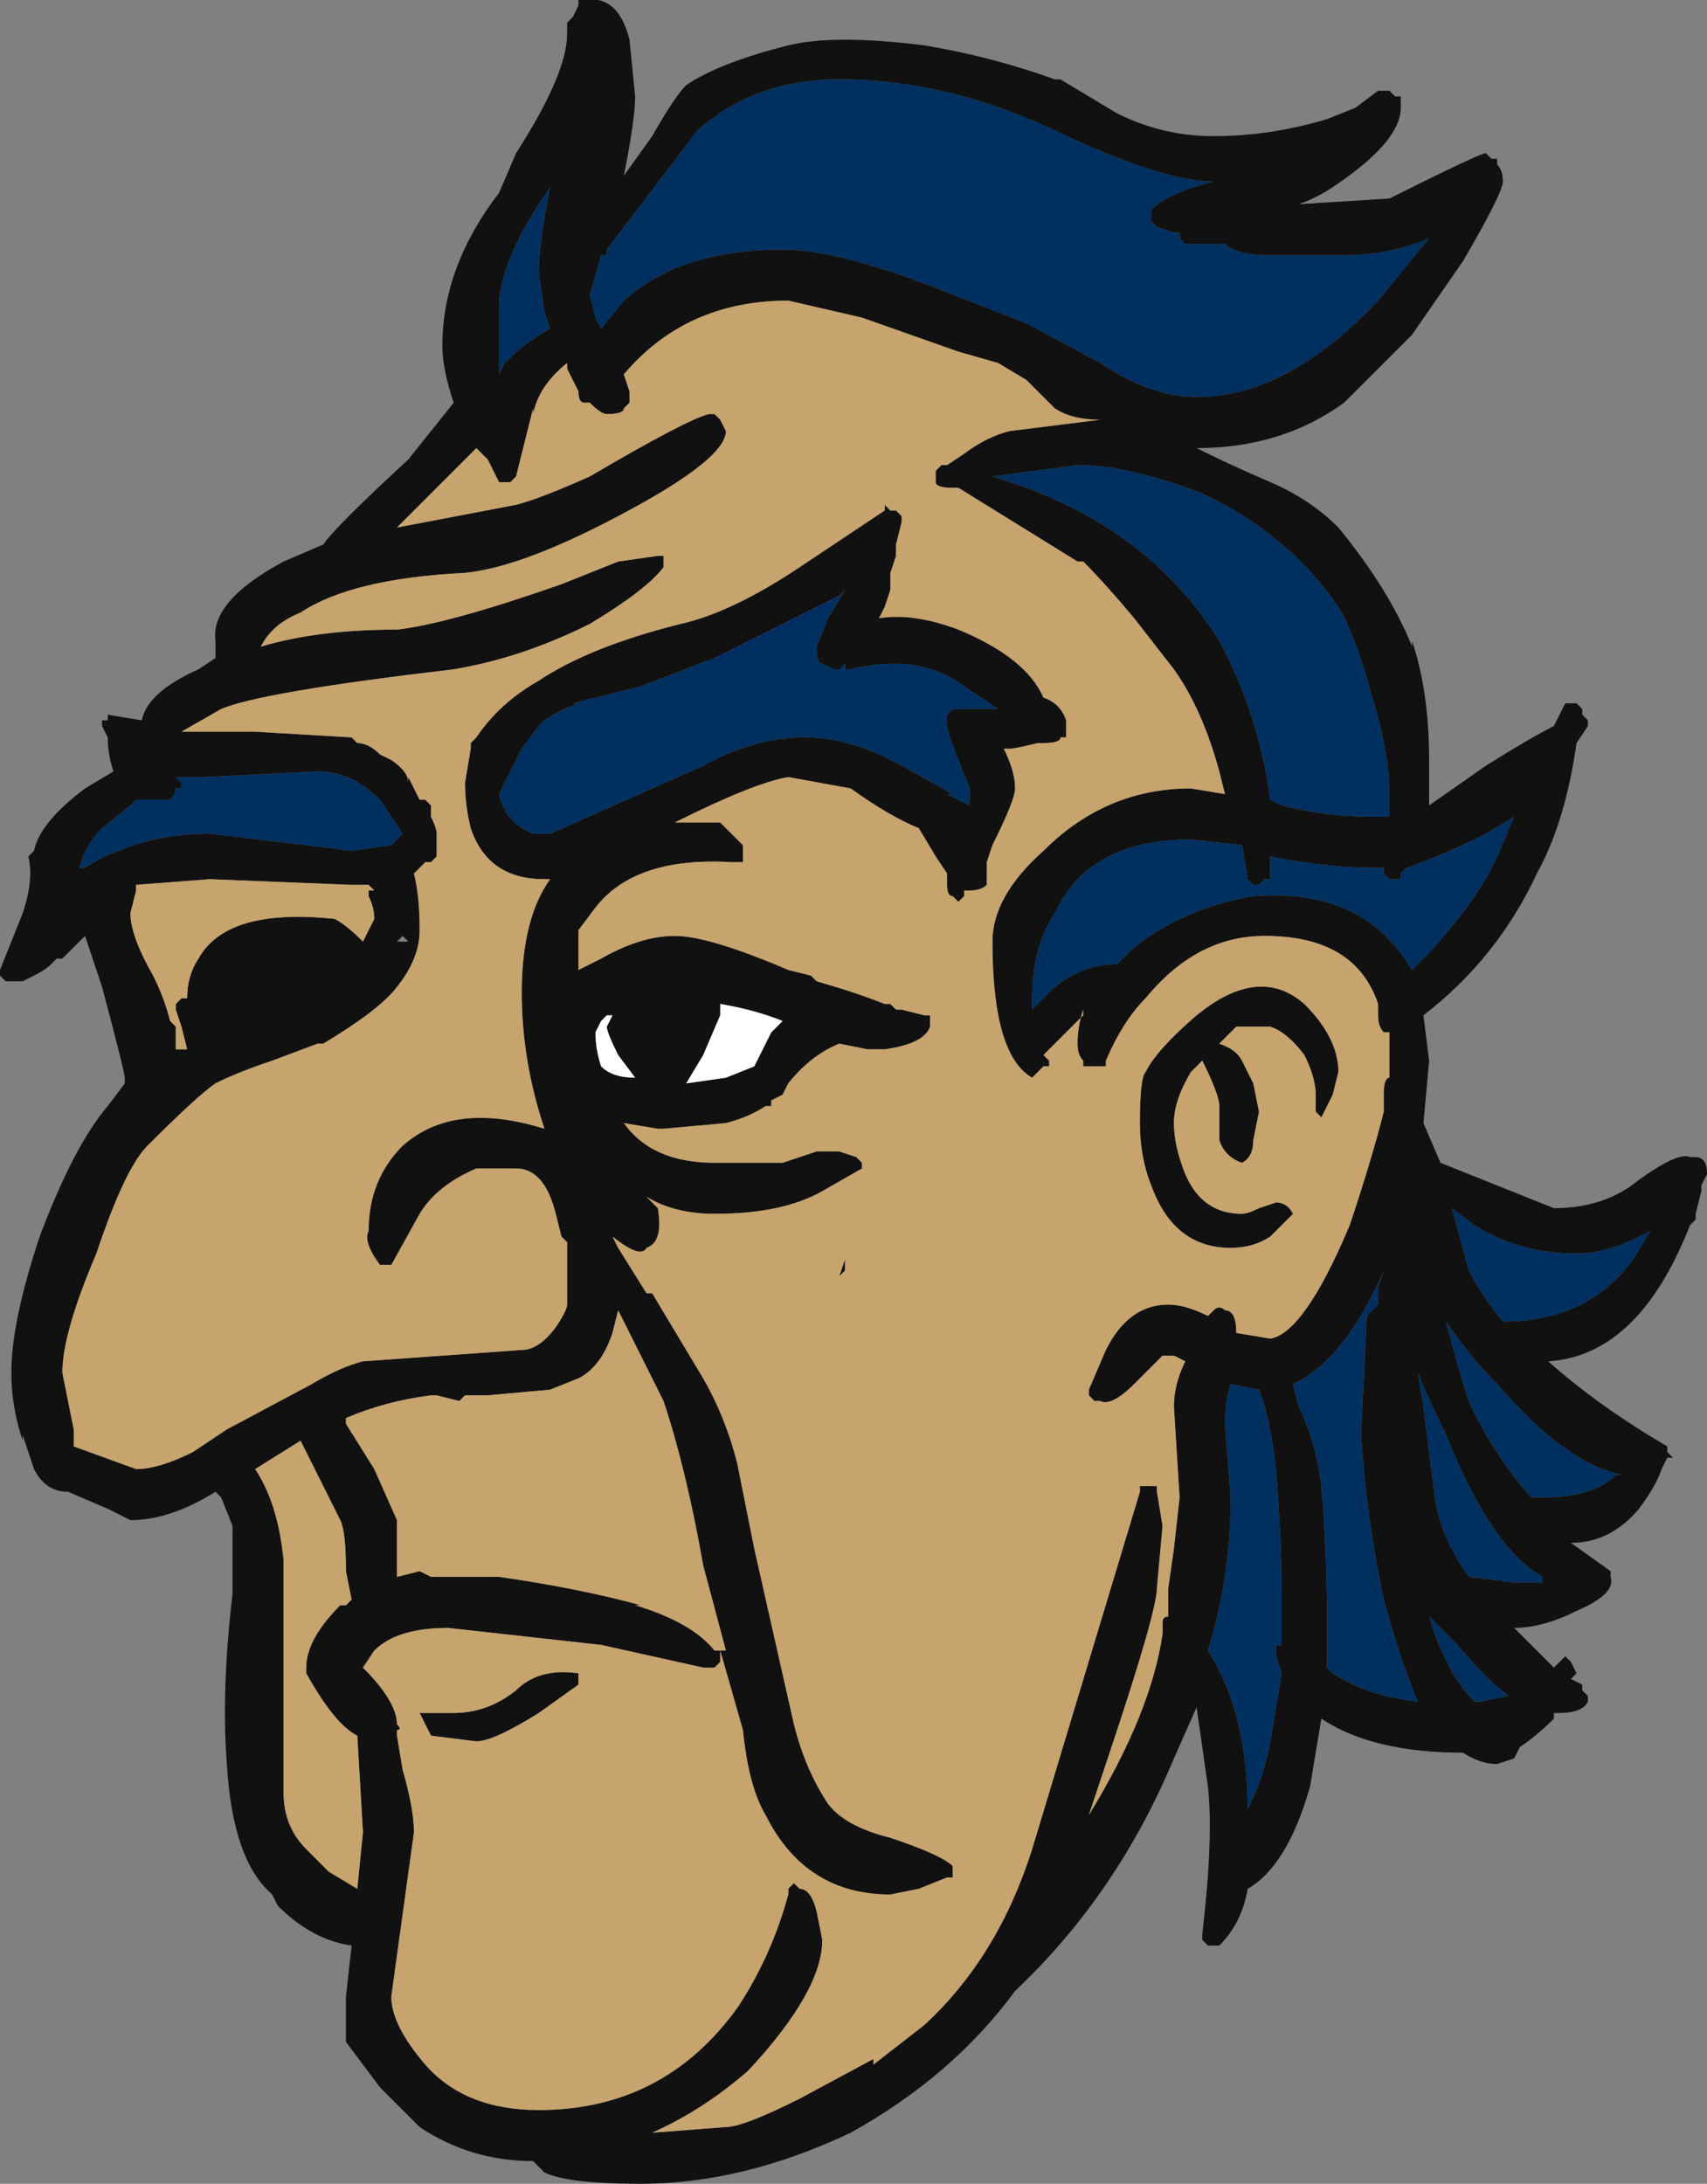 <?xml version="1.0" encoding="UTF-8" standalone="no"?>
<svg xmlns:ffdec="https://www.free-decompiler.com/flash" xmlns:xlink="http://www.w3.org/1999/xlink" ffdec:objectType="shape" height="19.25px" width="15.05px" xmlns="http://www.w3.org/2000/svg">
  <rect width="100%" height="100%" fill="#808080" stroke="none"/>
  <g transform="matrix(1.0, 0.0, 0.0, 1.0, 5.85, 17.9)">
    <path d="M6.55 -10.25 Q6.85 -10.35 7.25 -10.55 L7.5 -10.7 7.35 -10.35 Q7.2 -10.0 6.75 -9.5 L6.6 -9.35 Q6.45 -9.6 6.25 -9.75 5.85 -10.05 5.2 -10.0 4.6 -9.9 4.15 -9.55 L4.0 -9.4 Q3.7 -9.4 3.45 -9.2 L3.25 -9.0 3.25 -9.1 Q3.25 -9.55 3.45 -9.85 3.75 -10.5 4.65 -10.5 L5.1 -10.45 5.15 -10.15 5.2 -10.1 5.25 -10.1 5.3 -10.15 5.35 -10.15 5.35 -10.35 Q5.85 -10.25 6.3 -10.25 L6.35 -10.25 6.35 -10.2 6.4 -10.15 6.5 -10.15 6.5 -10.2 6.55 -10.25 M6.25 -11.75 Q6.4 -11.25 6.4 -10.9 L6.4 -10.7 6.25 -10.7 Q5.85 -10.7 5.45 -10.8 L5.35 -10.85 Q5.25 -11.6 4.9 -12.25 4.25 -13.3 2.9 -13.7 L3.65 -13.8 Q4.1 -13.8 4.75 -13.55 5.5 -13.2 5.95 -12.55 6.1 -12.3 6.25 -11.75 M0.3 -16.75 Q0.8 -17.2 1.55 -17.2 2.5 -17.2 3.45 -16.75 4.4 -16.3 4.85 -16.3 4.45 -16.2 4.3 -16.05 L4.3 -15.95 4.35 -15.9 4.5 -15.85 4.55 -15.85 4.55 -15.8 4.6 -15.75 4.95 -15.75 Q5.05 -15.65 5.35 -15.65 L6.0 -15.65 Q6.4 -15.65 6.75 -15.8 L6.3 -15.25 Q5.5 -14.4 4.7 -14.4 4.3 -14.4 3.85 -14.7 L3.2 -15.05 2.3 -15.4 Q1.5 -15.7 1.05 -15.7 0.15 -15.7 -0.35 -15.25 L-0.55 -15.0 -0.6 -15.1 -0.65 -15.3 -0.55 -15.65 -0.5 -15.65 -0.5 -15.7 0.3 -16.75 M2.95 -11.65 L2.55 -11.65 2.5 -11.6 2.5 -11.5 Q2.5 -11.45 2.6 -11.2 L2.7 -10.95 2.7 -10.8 2.5 -10.9 2.55 -10.9 2.1 -11.15 Q1.65 -11.4 1.25 -11.4 0.8 -11.4 0.35 -11.15 L-1.0 -10.55 -1.15 -10.55 Q-1.4 -10.65 -1.45 -10.9 L-1.25 -11.3 -1.1 -11.5 -1.05 -11.55 Q-0.9 -11.65 -0.75 -11.7 L-0.8 -11.7 -0.2 -11.85 0.45 -12.1 1.55 -12.65 1.6 -12.7 1.45 -12.45 1.35 -12.2 Q1.35 -12.05 1.4 -12.05 L1.5 -12.0 1.55 -12.0 1.6 -12.05 1.6 -12.0 1.65 -12.0 Q2.25 -12.15 2.65 -11.85 L2.95 -11.65 M7.15 -7.1 Q7.55 -6.85 8.05 -6.85 8.35 -6.85 8.7 -7.05 L8.55 -6.8 Q8.15 -6.25 7.4 -6.25 7.2 -6.5 7.1 -6.7 L6.95 -7.25 7.15 -7.1 M5.6 -5.5 L5.55 -5.7 Q6.0 -5.9 6.35 -6.7 L6.3 -6.55 6.3 -6.4 6.2 -6.3 6.15 -5.25 Q6.2 -4.5 6.35 -3.8 6.5 -3.25 6.65 -2.9 6.2 -2.95 5.9 -3.15 L5.85 -3.2 5.85 -3.5 Q5.85 -4.25 5.8 -4.8 5.75 -5.2 5.6 -5.5 M4.95 -5.35 Q4.95 -5.55 5.0 -5.7 L5.25 -5.65 Q5.35 -5.4 5.4 -4.95 5.45 -4.3 5.45 -3.85 L5.45 -3.4 5.4 -3.4 5.4 -3.3 5.45 -3.15 5.35 -2.55 Q5.3 -2.25 5.15 -1.95 5.15 -2.8 4.8 -3.35 5.0 -4.0 5.0 -4.7 L4.95 -5.35 M-4.5 -10.85 L-4.35 -10.85 Q-4.3 -10.9 -4.3 -10.95 L-4.25 -10.95 -4.25 -11.0 -4.3 -11.05 -4.05 -11.05 -3.05 -11.1 Q-2.75 -11.1 -2.5 -10.85 L-2.3 -10.55 -2.4 -10.45 -2.75 -10.4 -3.15 -10.45 -4.0 -10.55 Q-4.45 -10.55 -4.8 -10.4 -4.95 -10.35 -5.1 -10.25 L-5.15 -10.25 Q-5.1 -10.45 -4.95 -10.6 L-4.7 -10.8 -4.65 -10.85 -4.5 -10.85 M-1.1 -16.1 L-1.0 -16.25 Q-1.1 -15.75 -1.1 -15.5 L-1.05 -15.15 -1.0 -15.0 Q-1.2 -14.9 -1.4 -14.7 L-1.45 -14.6 -1.45 -15.2 Q-1.45 -15.55 -1.1 -16.1 M7.2 -2.9 L7.15 -2.9 Q6.9 -3.15 6.75 -3.65 L7.0 -3.4 Q7.25 -3.1 7.45 -2.95 L7.2 -2.9 M7.1 -5.55 Q7.0 -5.85 6.9 -6.25 7.1 -5.95 7.35 -5.7 7.95 -5.0 8.45 -4.9 L8.4 -4.9 Q8.2 -4.7 7.75 -4.7 L7.65 -4.7 Q7.3 -5.1 7.1 -5.55 M6.7 -5.5 L6.65 -5.8 Q6.75 -5.55 6.9 -5.25 7.3 -4.25 7.75 -4.0 L7.75 -3.95 7.5 -3.95 7.1 -4.0 Q6.85 -4.35 6.8 -4.7 L6.7 -5.5" fill="#003060" fill-rule="evenodd" stroke="none"/>
    <path d="M0.2 -17.15 Q0.5 -17.35 1.1 -17.5 1.5 -17.6 2.3 -17.5 2.9 -17.4 3.45 -17.2 L3.5 -17.2 4.0 -16.9 Q4.4 -16.7 4.85 -16.7 5.35 -16.7 5.85 -16.85 L6.1 -16.95 6.3 -17.1 6.4 -17.1 6.45 -17.05 6.5 -17.05 6.5 -16.95 Q6.5 -16.65 5.9 -16.25 5.75 -16.15 5.6 -16.1 L6.4 -16.15 Q7.2 -16.55 7.25 -16.55 L7.3 -16.5 7.35 -16.5 7.35 -16.45 Q7.4 -16.4 7.4 -16.3 7.4 -16.2 7.05 -15.6 L6.6 -14.95 6.0 -14.35 Q5.45 -13.95 4.7 -13.95 5.0 -13.8 5.35 -13.65 5.7 -13.5 5.95 -13.25 6.4 -12.7 6.6 -12.2 L6.6 -12.25 Q6.75 -11.8 6.75 -11.2 L6.75 -10.8 7.25 -11.15 Q7.65 -11.4 7.85 -11.5 L7.95 -11.7 8.05 -11.7 8.1 -11.65 8.1 -11.6 8.15 -11.55 8.15 -11.5 8.05 -11.35 Q7.95 -10.65 7.7 -10.2 7.35 -9.45 6.7 -8.95 L6.75 -8.55 6.7 -8.0 6.85 -7.65 7.85 -7.25 Q8.3 -7.25 8.6 -7.5 8.95 -7.75 9.05 -7.7 L9.1 -7.7 Q9.2 -7.7 9.2 -7.55 L9.15 -7.45 9.15 -7.4 9.1 -7.2 9.1 -7.15 9.05 -7.1 Q8.6 -5.95 7.8 -5.9 8.25 -5.5 8.85 -5.15 L8.85 -5.1 8.9 -5.05 8.85 -5.05 8.8 -4.95 Q8.75 -4.8 8.6 -4.6 8.35 -4.3 8.0 -4.3 L8.35 -4.05 8.35 -4.0 Q8.4 -3.85 8.05 -3.7 7.75 -3.55 7.5 -3.55 L7.85 -3.2 7.95 -3.3 8.0 -3.25 8.05 -3.15 8.0 -3.1 8.1 -3.05 8.1 -3.0 8.15 -2.95 8.15 -2.9 Q8.1 -2.8 7.9 -2.8 L7.85 -2.8 7.85 -2.75 Q7.7 -2.6 7.55 -2.5 L7.5 -2.4 7.35 -2.35 Q7.2 -2.35 7.05 -2.45 6.25 -2.45 5.8 -2.75 L5.7 -2.15 Q5.5 -1.45 5.15 -1.25 5.1 -0.95 4.9 -0.75 L4.8 -0.75 4.75 -0.8 4.75 -0.85 Q4.85 -1.7 4.8 -2.15 4.75 -2.5 4.7 -2.85 L4.5 -2.4 Q4.0 -1.2 3.1 -0.35 2.55 0.4 1.65 0.9 0.7 1.35 -0.2 1.35 -0.85 1.35 -1.05 1.25 L-1.15 1.15 Q-1.7 1.15 -2.15 0.85 -2.35 0.65 -2.5 0.5 L-2.8 0.1 -2.8 -0.3 -2.75 -0.75 Q-3.1 -0.8 -3.4 -1.1 L-3.45 -1.2 Q-3.8 -1.5 -3.85 -2.35 -3.9 -3.0 -3.8 -3.85 -3.8 -4.25 -3.8 -4.45 L-3.9 -4.7 -3.95 -4.75 Q-4.35 -4.5 -4.7 -4.5 L-4.9 -4.6 -5.25 -4.75 Q-5.45 -4.75 -5.55 -4.95 L-5.65 -5.25 -5.65 -5.2 Q-5.75 -5.5 -5.75 -5.8 -5.75 -6.25 -5.5 -7.0 -5.2 -7.8 -4.9 -8.15 L-4.75 -8.35 -4.75 -8.4 Q-4.75 -8.45 -4.95 -9.2 L-5.1 -9.65 Q-5.25 -9.5 -5.3 -9.45 L-5.35 -9.45 -5.4 -9.4 Q-5.45 -9.35 -5.55 -9.3 L-5.65 -9.25 -5.8 -9.25 -5.85 -9.3 -5.85 -9.35 -5.65 -9.85 Q-5.55 -10.15 -5.6 -10.35 L-5.55 -10.4 Q-5.5 -10.65 -5.1 -10.95 L-4.85 -11.1 Q-4.9 -11.25 -4.9 -11.4 L-4.95 -11.5 -4.95 -11.55 -4.9 -11.55 -4.9 -11.6 -4.6 -11.55 Q-4.55 -11.8 -4.1 -12.0 L-3.95 -12.1 -3.95 -12.25 Q-4.0 -12.6 -3.35 -12.95 L-3.0 -13.1 Q-2.9 -13.25 -2.25 -13.85 L-1.85 -14.35 Q-1.95 -14.65 -1.95 -14.85 -1.95 -15.55 -1.45 -16.2 L-1.3 -16.55 Q-0.85 -17.25 -0.85 -17.6 L-0.85 -17.7 -0.8 -17.75 -0.75 -17.85 -0.75 -17.9 -0.7 -17.9 Q-0.4 -17.95 -0.3 -17.55 L-0.25 -17.05 Q-0.25 -16.85 -0.35 -16.35 L-0.1 -16.7 Q0.1 -17.05 0.2 -17.15 M0.45 -14.25 L0.5 -14.2 0.55 -14.1 Q0.55 -13.85 -0.4 -13.35 -1.25 -12.9 -1.75 -12.85 -2.75 -12.8 -3.2 -12.5 -3.45 -12.4 -3.55 -12.2 -3.05 -12.35 -2.35 -12.35 -1.9 -12.4 -0.9 -12.75 L-0.4 -12.95 -0.05 -13.0 0.0 -13.0 0.0 -12.9 Q-0.15 -12.7 -0.65 -12.4 -1.25 -12.1 -1.85 -12.0 -3.55 -11.8 -3.9 -11.65 L-4.25 -11.45 -3.6 -11.45 -2.75 -11.4 -2.7 -11.35 Q-2.6 -11.35 -2.5 -11.25 L-2.4 -11.2 Q-2.25 -11.1 -2.25 -11.0 L-2.25 -11.05 -2.15 -10.85 -2.1 -10.85 -2.05 -10.8 -2.05 -10.7 Q-2.0 -10.6 -2.0 -10.55 L-2.0 -10.35 -2.05 -10.3 -2.1 -10.3 -2.2 -10.2 Q-2.15 -10.0 -2.15 -9.7 -2.15 -9.45 -2.35 -9.2 -2.5 -9.0 -3.0 -8.7 L-3.05 -8.7 -3.45 -8.55 Q-3.75 -8.45 -3.95 -8.35 -4.1 -8.25 -4.55 -7.8 -4.75 -7.6 -5.0 -6.85 -5.3 -6.15 -5.3 -5.8 L-5.2 -5.3 -5.2 -5.15 -4.65 -4.95 Q-4.45 -4.95 -4.15 -5.1 L-3.85 -5.3 -3.1 -5.7 Q-2.85 -5.85 -2.65 -5.9 L-1.25 -6.0 Q-1.1 -6.0 -0.95 -6.2 -0.85 -6.35 -0.85 -6.4 -0.85 -6.7 -0.85 -6.95 L-0.9 -7.0 -0.95 -7.2 Q-1.05 -7.6 -1.3 -7.6 L-1.65 -7.6 Q-2.0 -7.45 -2.15 -7.2 L-2.4 -6.75 -2.5 -6.75 Q-2.65 -6.95 -2.6 -7.05 -2.6 -7.5 -2.3 -7.8 -1.85 -8.2 -1.05 -7.95 -1.25 -8.55 -1.25 -9.15 -1.25 -9.8 -1.0 -10.15 L-1.05 -10.15 Q-1.55 -10.15 -1.7 -10.6 -1.75 -10.8 -1.75 -11.0 L-1.7 -11.3 -1.7 -11.35 -1.65 -11.4 Q-1.45 -11.7 -1.1 -11.9 -0.65 -12.2 0.15 -12.4 0.6 -12.5 1.2 -12.9 L1.95 -13.4 1.95 -13.45 2.0 -13.4 2.05 -13.4 2.1 -13.35 2.1 -13.3 2.05 -13.1 2.05 -13.0 2.0 -12.85 2.0 -12.7 1.95 -12.55 1.9 -12.45 Q2.2 -12.5 2.6 -12.35 3.2 -12.1 3.35 -11.75 3.5 -11.7 3.55 -11.55 L3.55 -11.4 3.5 -11.4 Q3.5 -11.35 3.35 -11.35 L3.3 -11.35 Q3.1 -11.3 3.05 -11.3 L3.0 -11.3 Q3.1 -11.1 3.1 -10.95 3.1 -10.85 2.9 -10.45 L2.85 -10.3 2.85 -10.1 Q2.8 -10.05 2.7 -10.05 L2.65 -10.05 2.65 -10.0 2.6 -9.95 2.55 -10.0 Q2.5 -10.0 2.5 -10.1 L2.5 -10.2 2.4 -10.35 2.25 -10.6 Q2.0 -10.7 1.65 -10.95 L1.1 -11.05 Q0.8 -11.0 0.1 -10.65 L0.5 -10.65 0.7 -10.45 0.7 -10.3 0.6 -10.3 Q-0.25 -10.35 -0.6 -9.9 L-0.75 -9.7 -0.75 -9.35 -0.55 -9.45 Q-0.2 -9.65 0.1 -9.65 0.4 -9.65 1.1 -9.35 L1.3 -9.3 1.35 -9.25 Q1.7 -9.15 1.95 -9.05 L2.0 -9.05 2.05 -9.0 2.1 -9.0 2.3 -8.95 2.35 -8.95 2.35 -8.85 Q2.3 -8.7 1.95 -8.65 L1.8 -8.65 1.55 -8.7 Q1.3 -8.6 1.1 -8.35 L1.05 -8.25 0.95 -8.2 0.95 -8.15 0.9 -8.15 Q0.75 -8.05 0.55 -8.0 L0.0 -7.95 -0.05 -7.95 -0.35 -8.0 Q-0.1 -7.65 0.45 -7.65 L1.05 -7.65 1.35 -7.75 1.55 -7.75 1.7 -7.7 1.75 -7.65 1.75 -7.6 1.4 -7.4 Q1.05 -7.2 0.45 -7.2 0.1 -7.2 -0.15 -7.35 L-0.05 -7.25 Q0.0 -6.95 -0.15 -6.9 -0.2 -6.8 -0.45 -7.0 L-0.4 -6.9 -0.15 -6.5 -0.1 -6.5 0.35 -5.75 Q0.55 -5.4 0.65 -5.0 L0.8 -4.25 1.15 -2.7 Q1.25 -2.3 1.45 -2.0 1.6 -1.8 2.0 -1.7 2.45 -1.55 2.55 -1.45 L2.55 -1.35 2.5 -1.35 2.25 -1.25 2.0 -1.2 Q1.25 -1.2 0.9 -1.9 0.75 -2.15 0.7 -2.65 L0.5 -3.35 0.55 -3.35 0.35 -4.1 Q0.2 -4.95 0.0 -5.55 -0.2 -5.95 -0.4 -6.35 L-0.45 -6.15 Q-0.55 -5.85 -0.75 -5.75 L-1.0 -5.65 -1.55 -5.6 -1.75 -5.6 -1.8 -5.55 -2.0 -5.6 -2.05 -5.6 Q-2.45 -5.55 -2.8 -5.4 L-2.8 -5.35 -2.55 -4.95 -2.35 -4.5 -2.35 -4.0 -2.15 -4.05 -2.05 -4.0 -1.45 -4.0 Q-0.75 -3.9 -0.2 -3.75 L-0.25 -3.75 Q0.25 -3.6 0.45 -3.35 L0.5 -3.35 Q0.5 -3.3 0.5 -3.25 L0.45 -3.2 0.35 -3.2 -0.55 -3.4 -1.9 -3.55 Q-2.35 -3.55 -2.55 -3.35 L-2.65 -3.2 Q-2.35 -2.9 -2.35 -2.7 -2.3 -2.65 -2.35 -2.65 L-2.35 -2.6 -2.3 -2.3 Q-2.2 -1.95 -2.2 -1.75 L-2.4 -0.3 Q-2.4 -0.05 -2.1 0.3 -1.75 0.7 -1.1 0.7 0.0 0.7 0.65 -0.2 0.95 -0.65 1.1 -1.2 L1.1 -1.25 1.15 -1.3 1.2 -1.25 Q1.3 -1.25 1.35 -1.05 L1.4 -0.8 Q1.4 -0.35 0.75 0.35 0.35 0.7 -0.1 0.9 L0.55 0.85 Q0.7 0.85 1.2 0.6 L1.85 0.25 1.85 0.3 2.3 -0.05 Q2.95 -0.65 3.25 -1.6 L4.2 -4.75 4.2 -4.8 4.35 -4.8 4.35 -4.75 4.4 -4.45 4.35 -3.9 Q4.35 -3.7 3.95 -2.5 L3.75 -1.9 Q4.3 -2.8 4.4 -3.5 L4.4 -3.6 Q4.4 -3.65 4.45 -3.65 L4.45 -3.9 4.5 -4.25 4.55 -4.7 4.5 -5.5 Q4.5 -5.7 4.6 -5.9 L4.5 -5.95 4.4 -5.95 4.15 -5.7 Q3.95 -5.5 3.85 -5.55 L3.8 -5.55 3.75 -5.6 3.75 -5.65 3.9 -6.0 Q4.1 -6.4 4.45 -6.4 4.6 -6.4 4.8 -6.3 L4.85 -6.35 Q4.9 -6.4 4.95 -6.35 5.05 -6.35 5.05 -6.15 L5.35 -6.1 Q5.65 -6.15 6.05 -7.1 6.25 -7.7 6.35 -8.1 L6.35 -8.25 Q6.35 -8.4 6.4 -8.4 L6.4 -8.8 6.35 -8.8 Q6.3 -8.85 6.3 -8.95 L6.3 -9.05 Q6.1 -9.65 5.3 -9.65 4.7 -9.65 4.25 -9.1 4.05 -8.9 3.9 -8.55 L3.9 -8.5 3.7 -8.5 3.7 -8.55 Q3.65 -8.6 3.65 -8.7 3.65 -8.85 3.7 -9.0 L3.7 -8.95 3.35 -8.6 3.4 -8.55 3.4 -8.5 3.35 -8.5 3.25 -8.4 Q2.9 -8.6 2.9 -9.6 2.9 -10.0 3.35 -10.4 3.9 -10.95 4.65 -10.95 L4.95 -10.9 4.9 -11.1 Q4.75 -11.65 4.5 -12.0 L4.15 -12.45 Q3.9 -12.75 3.7 -12.95 L3.65 -12.95 2.6 -13.6 2.55 -13.6 Q2.4 -13.6 2.4 -13.65 L2.4 -13.75 2.45 -13.8 2.5 -13.8 2.65 -13.9 Q2.85 -14.05 3.05 -14.1 L3.85 -14.2 Q3.6 -14.2 3.45 -14.3 L3.2 -14.55 2.95 -14.7 2.6 -14.8 1.75 -15.1 1.1 -15.25 Q0.2 -15.25 -0.35 -14.6 L-0.3 -14.45 -0.3 -14.35 -0.35 -14.3 Q-0.35 -14.25 -0.5 -14.25 -0.55 -14.25 -0.65 -14.35 L-0.7 -14.35 Q-0.75 -14.35 -0.75 -14.45 L-0.85 -14.65 -0.85 -14.7 Q-1.1 -14.5 -1.15 -14.25 L-1.15 -14.3 -1.3 -13.7 -1.35 -13.65 -1.45 -13.65 Q-1.5 -13.75 -1.55 -13.85 L-1.65 -13.95 -2.35 -13.25 -1.3 -13.45 Q-1.1 -13.5 -0.65 -13.7 0.2 -14.2 0.4 -14.25 L0.45 -14.25 M0.3 -16.75 L-0.5 -15.7 -0.5 -15.65 -0.55 -15.65 -0.65 -15.3 -0.6 -15.1 -0.55 -15.0 -0.35 -15.25 Q0.15 -15.7 1.05 -15.7 1.5 -15.7 2.3 -15.4 L3.2 -15.05 3.85 -14.7 Q4.3 -14.4 4.7 -14.4 5.5 -14.4 6.3 -15.25 L6.75 -15.8 Q6.4 -15.65 6.0 -15.65 L5.35 -15.65 Q5.05 -15.65 4.95 -15.75 L4.6 -15.75 4.55 -15.8 4.55 -15.85 4.5 -15.85 4.35 -15.9 4.3 -15.95 4.3 -16.05 Q4.45 -16.2 4.85 -16.3 4.4 -16.3 3.45 -16.75 2.5 -17.2 1.55 -17.2 0.8 -17.2 0.3 -16.75 M6.25 -11.75 Q6.1 -12.3 5.95 -12.55 5.5 -13.2 4.75 -13.55 4.1 -13.8 3.65 -13.8 L2.9 -13.7 Q4.25 -13.3 4.9 -12.25 5.25 -11.6 5.35 -10.85 L5.45 -10.8 Q5.85 -10.7 6.25 -10.7 L6.4 -10.7 6.4 -10.9 Q6.4 -11.25 6.25 -11.75 M6.55 -10.25 L6.5 -10.2 6.5 -10.15 6.4 -10.15 6.35 -10.2 6.35 -10.25 6.3 -10.25 Q5.85 -10.25 5.35 -10.35 L5.35 -10.15 5.3 -10.15 5.25 -10.1 5.2 -10.1 5.15 -10.15 5.1 -10.45 4.65 -10.5 Q3.75 -10.5 3.45 -9.85 3.25 -9.55 3.25 -9.1 L3.25 -9.0 3.45 -9.2 Q3.7 -9.4 4.0 -9.4 L4.15 -9.55 Q4.6 -9.9 5.2 -10.0 5.85 -10.05 6.25 -9.75 6.45 -9.6 6.6 -9.35 L6.75 -9.5 Q7.2 -10.0 7.35 -10.35 L7.5 -10.7 7.25 -10.55 Q6.85 -10.35 6.55 -10.25 M5.8 -8.05 L5.75 -8.1 5.75 -8.25 Q5.75 -8.4 5.65 -8.6 5.5 -8.8 5.35 -8.85 L5.05 -8.85 4.9 -8.7 Q5.05 -8.65 5.1 -8.55 L5.2 -8.35 5.25 -8.1 5.2 -7.85 Q5.2 -7.7 5.1 -7.65 4.95 -7.7 4.9 -7.85 L4.9 -8.15 Q4.9 -8.25 4.75 -8.55 L4.65 -8.45 Q4.5 -8.2 4.5 -8.0 4.5 -7.8 4.6 -7.55 4.75 -7.2 5.1 -7.2 5.15 -7.2 5.25 -7.25 L5.4 -7.3 Q5.5 -7.3 5.55 -7.2 L5.35 -7.0 Q5.2 -6.9 5.0 -6.9 4.5 -6.9 4.3 -7.45 4.2 -7.7 4.2 -8.0 4.2 -8.4 4.25 -8.45 4.35 -8.65 4.7 -8.95 5.25 -9.4 5.65 -9.05 5.95 -8.75 5.95 -8.45 L5.9 -8.25 5.8 -8.05 M7.15 -7.1 L6.95 -7.25 7.1 -6.7 Q7.2 -6.5 7.4 -6.25 8.15 -6.25 8.55 -6.8 L8.7 -7.05 Q8.35 -6.85 8.05 -6.85 7.55 -6.85 7.15 -7.1 M2.95 -11.65 L2.65 -11.85 Q2.25 -12.15 1.65 -12.0 L1.6 -12.0 1.6 -12.05 1.55 -12.0 1.5 -12.0 1.4 -12.05 Q1.35 -12.05 1.35 -12.2 L1.45 -12.45 1.6 -12.7 1.55 -12.65 0.45 -12.1 -0.2 -11.85 -0.8 -11.7 -0.75 -11.7 Q-0.9 -11.65 -1.05 -11.55 L-1.1 -11.5 -1.25 -11.3 -1.45 -10.9 Q-1.4 -10.65 -1.15 -10.55 L-1.0 -10.55 0.35 -11.15 Q0.8 -11.4 1.25 -11.4 1.65 -11.4 2.1 -11.15 L2.55 -10.9 2.5 -10.9 2.7 -10.8 2.7 -10.95 2.6 -11.2 Q2.5 -11.45 2.5 -11.5 L2.5 -11.6 2.55 -11.65 2.95 -11.65 M0.5 -8.95 L0.35 -8.6 0.2 -8.35 0.55 -8.4 0.8 -8.5 0.95 -8.8 1.05 -8.9 Q0.8 -9.0 0.5 -9.05 L0.5 -8.95 M4.95 -5.35 L5.0 -4.7 Q5.0 -4.0 4.8 -3.35 5.15 -2.8 5.15 -1.95 5.3 -2.25 5.35 -2.55 L5.45 -3.15 5.4 -3.3 5.4 -3.4 5.45 -3.4 5.45 -3.85 Q5.45 -4.3 5.4 -4.95 5.35 -5.4 5.25 -5.65 L5.0 -5.7 Q4.95 -5.55 4.95 -5.35 M5.6 -5.5 Q5.75 -5.2 5.8 -4.8 5.85 -4.25 5.85 -3.5 L5.85 -3.2 5.9 -3.15 Q6.2 -2.95 6.65 -2.9 6.5 -3.25 6.35 -3.8 6.2 -4.5 6.15 -5.25 L6.2 -6.3 6.3 -6.4 6.3 -6.55 6.35 -6.7 Q6.0 -5.9 5.55 -5.7 L5.6 -5.5 M1.6 -6.8 L1.6 -6.7 1.55 -6.65 1.6 -6.8 M6.7 -5.5 L6.8 -4.7 Q6.85 -4.35 7.1 -4.0 L7.5 -3.95 7.75 -3.95 7.75 -4.0 Q7.3 -4.25 6.9 -5.25 6.75 -5.55 6.65 -5.8 L6.7 -5.5 M7.1 -5.55 Q7.3 -5.1 7.65 -4.7 L7.75 -4.7 Q8.2 -4.7 8.4 -4.9 L8.45 -4.9 Q7.95 -5.0 7.35 -5.7 7.1 -5.95 6.9 -6.25 7.0 -5.85 7.1 -5.55 M7.2 -2.9 L7.45 -2.95 Q7.25 -3.1 7.0 -3.4 L6.75 -3.65 Q6.9 -3.15 7.15 -2.9 L7.2 -2.9 M-1.1 -16.1 Q-1.45 -15.55 -1.45 -15.2 L-1.45 -14.6 -1.4 -14.7 Q-1.2 -14.9 -1.0 -15.0 L-1.05 -15.15 -1.1 -15.5 Q-1.1 -15.75 -1.0 -16.25 L-1.1 -16.1 M-4.5 -10.85 L-4.65 -10.85 -4.7 -10.8 -4.95 -10.6 Q-5.1 -10.45 -5.15 -10.25 L-5.1 -10.25 Q-4.95 -10.35 -4.8 -10.4 -4.45 -10.55 -4.0 -10.55 L-3.15 -10.45 -2.75 -10.4 -2.4 -10.45 -2.3 -10.55 -2.5 -10.85 Q-2.75 -11.1 -3.05 -11.1 L-4.05 -11.05 -4.3 -11.05 -4.25 -11.0 -4.25 -10.95 -4.3 -10.95 Q-4.3 -10.9 -4.35 -10.85 L-4.5 -10.85 M-4.0 -10.15 L-4.65 -10.1 -4.65 -10.05 -4.7 -9.85 Q-4.7 -9.65 -4.5 -9.3 -4.4 -9.1 -4.35 -8.9 L-4.3 -8.85 -4.3 -8.65 -4.2 -8.65 -4.25 -8.85 -4.3 -9.0 -4.3 -9.05 -4.25 -9.1 -4.2 -9.1 Q-4.2 -9.3 -4.1 -9.45 -3.85 -9.9 -2.9 -9.8 -2.8 -9.75 -2.65 -9.6 -2.6 -9.7 -2.55 -9.8 -2.55 -9.9 -2.6 -10.0 L-2.6 -10.05 -2.55 -10.05 -2.6 -10.1 -2.75 -10.1 -4.0 -10.15 M-0.5 -8.95 L-0.55 -8.9 -0.6 -8.8 Q-0.6 -8.65 -0.55 -8.5 -0.45 -8.4 -0.25 -8.4 L-0.4 -8.6 Q-0.5 -8.8 -0.5 -8.85 L-0.45 -8.95 -0.5 -8.95 M-2.35 -9.6 L-2.25 -9.6 -2.3 -9.65 -2.35 -9.6 M-2.8 -3.75 L-2.75 -3.8 -2.8 -4.05 Q-2.8 -4.4 -2.85 -4.5 L-3.2 -5.2 -3.6 -4.95 Q-3.4 -4.65 -3.35 -4.15 L-3.35 -2.1 Q-3.35 -1.8 -3.15 -1.6 L-2.95 -1.4 -2.7 -1.25 -2.65 -1.75 -2.7 -2.6 Q-2.9 -2.7 -3.15 -3.15 L-3.15 -3.2 Q-3.15 -3.45 -2.85 -3.75 L-2.8 -3.75 M-0.75 -3.05 L-1.1 -2.8 Q-1.5 -2.55 -1.65 -2.55 L-2.05 -2.6 -2.15 -2.8 -1.85 -2.8 Q-1.55 -2.8 -1.3 -3.0 -1.1 -3.2 -0.75 -3.15 L-0.75 -3.05" fill="#111111" fill-rule="evenodd" stroke="none"/>
    <path d="M0.45 -14.25 L0.4 -14.25 Q0.2 -14.2 -0.65 -13.7 -1.1 -13.5 -1.3 -13.45 L-2.35 -13.25 -1.65 -13.95 -1.55 -13.85 Q-1.5 -13.75 -1.45 -13.65 L-1.35 -13.65 -1.3 -13.7 -1.15 -14.3 -1.15 -14.25 Q-1.1 -14.5 -0.85 -14.7 L-0.85 -14.65 -0.75 -14.45 Q-0.75 -14.35 -0.7 -14.35 L-0.65 -14.35 Q-0.55 -14.25 -0.5 -14.25 -0.35 -14.25 -0.35 -14.3 L-0.3 -14.35 -0.3 -14.45 -0.35 -14.6 Q0.2 -15.25 1.1 -15.25 L1.75 -15.1 2.6 -14.8 2.95 -14.7 3.2 -14.55 3.45 -14.3 Q3.6 -14.2 3.85 -14.2 L3.05 -14.1 Q2.85 -14.05 2.65 -13.9 L2.5 -13.8 2.45 -13.8 2.4 -13.75 2.4 -13.65 Q2.4 -13.6 2.55 -13.6 L2.6 -13.6 3.65 -12.95 3.7 -12.95 Q3.9 -12.75 4.15 -12.45 L4.5 -12.0 Q4.75 -11.65 4.9 -11.1 L4.95 -10.9 4.65 -10.95 Q3.9 -10.95 3.35 -10.4 2.9 -10.0 2.9 -9.6 2.9 -8.6 3.25 -8.4 L3.35 -8.5 3.4 -8.5 3.4 -8.55 3.35 -8.6 3.7 -8.95 3.7 -9.0 Q3.65 -8.85 3.65 -8.7 3.65 -8.6 3.7 -8.55 L3.7 -8.5 3.9 -8.5 3.9 -8.55 Q4.05 -8.9 4.25 -9.1 4.7 -9.65 5.3 -9.65 6.1 -9.65 6.3 -9.05 L6.3 -8.95 Q6.3 -8.85 6.35 -8.8 L6.4 -8.8 6.4 -8.4 Q6.35 -8.4 6.35 -8.25 L6.35 -8.1 Q6.25 -7.7 6.05 -7.1 5.65 -6.15 5.35 -6.1 L5.05 -6.15 Q5.05 -6.35 4.95 -6.35 4.9 -6.4 4.85 -6.35 L4.8 -6.3 Q4.6 -6.4 4.45 -6.4 4.1 -6.4 3.9 -6.0 L3.75 -5.65 3.75 -5.6 3.8 -5.55 3.85 -5.55 Q3.95 -5.5 4.15 -5.7 L4.4 -5.95 4.5 -5.95 4.6 -5.9 Q4.5 -5.7 4.5 -5.5 L4.55 -4.7 4.5 -4.25 4.45 -3.9 4.45 -3.65 Q4.4 -3.65 4.4 -3.6 L4.4 -3.5 Q4.3 -2.8 3.75 -1.9 L3.95 -2.5 Q4.35 -3.7 4.35 -3.9 L4.4 -4.45 4.35 -4.75 4.35 -4.8 4.2 -4.8 4.2 -4.75 3.25 -1.6 Q2.95 -0.65 2.3 -0.05 L1.85 0.3 1.85 0.25 1.2 0.6 Q0.7 0.85 0.55 0.85 L-0.1 0.9 Q0.35 0.7 0.75 0.35 1.4 -0.35 1.4 -0.8 L1.35 -1.05 Q1.3 -1.25 1.2 -1.25 L1.15 -1.3 1.1 -1.25 1.1 -1.2 Q0.95 -0.65 0.65 -0.2 0.0 0.7 -1.1 0.7 -1.75 0.7 -2.1 0.3 -2.4 -0.05 -2.4 -0.3 L-2.2 -1.75 Q-2.2 -1.95 -2.3 -2.3 L-2.35 -2.6 -2.35 -2.65 Q-2.3 -2.65 -2.35 -2.7 -2.35 -2.9 -2.65 -3.2 L-2.55 -3.35 Q-2.35 -3.55 -1.9 -3.55 L-0.55 -3.4 0.35 -3.2 0.45 -3.2 0.5 -3.25 Q0.5 -3.3 0.5 -3.35 L0.45 -3.35 Q0.25 -3.6 -0.25 -3.75 L-0.2 -3.75 Q-0.75 -3.9 -1.45 -4.0 L-2.05 -4.0 -2.15 -4.05 -2.35 -4.0 -2.35 -4.5 -2.55 -4.95 -2.8 -5.35 -2.8 -5.4 Q-2.45 -5.55 -2.05 -5.6 L-2.0 -5.6 -1.8 -5.55 -1.75 -5.6 -1.55 -5.6 -1.0 -5.65 -0.75 -5.75 Q-0.55 -5.85 -0.45 -6.15 L-0.4 -6.35 Q-0.2 -5.95 0.0 -5.55 0.2 -4.95 0.35 -4.1 L0.55 -3.35 0.5 -3.35 0.7 -2.65 Q0.75 -2.15 0.9 -1.9 1.25 -1.2 2.0 -1.2 L2.25 -1.25 2.5 -1.35 2.55 -1.35 2.55 -1.45 Q2.45 -1.55 2.0 -1.7 1.6 -1.8 1.45 -2.0 1.25 -2.3 1.15 -2.7 L0.8 -4.25 0.65 -5.0 Q0.55 -5.4 0.35 -5.75 L-0.1 -6.5 -0.15 -6.5 -0.4 -6.9 -0.45 -7.0 Q-0.2 -6.8 -0.15 -6.9 0.0 -6.95 -0.05 -7.25 L-0.15 -7.35 Q0.1 -7.2 0.45 -7.2 1.05 -7.2 1.4 -7.4 L1.75 -7.6 1.75 -7.65 1.7 -7.7 1.55 -7.75 1.35 -7.75 1.05 -7.65 0.45 -7.65 Q-0.1 -7.65 -0.35 -8.0 L-0.05 -7.95 0.0 -7.95 0.55 -8.0 Q0.75 -8.05 0.9 -8.15 L0.95 -8.15 0.95 -8.2 1.05 -8.25 1.1 -8.35 Q1.3 -8.6 1.55 -8.7 L1.8 -8.65 1.95 -8.65 Q2.3 -8.7 2.35 -8.85 L2.35 -8.95 2.3 -8.95 2.1 -9.0 2.05 -9.0 2.0 -9.05 1.95 -9.05 Q1.7 -9.15 1.35 -9.25 L1.3 -9.3 1.1 -9.35 Q0.4 -9.65 0.1 -9.65 -0.2 -9.65 -0.55 -9.45 L-0.75 -9.35 -0.75 -9.7 -0.6 -9.9 Q-0.25 -10.35 0.6 -10.3 L0.7 -10.3 0.7 -10.45 0.5 -10.65 0.1 -10.65 Q0.8 -11.0 1.1 -11.05 L1.65 -10.95 Q2.0 -10.7 2.25 -10.6 L2.4 -10.35 2.5 -10.2 2.5 -10.1 Q2.5 -10.0 2.55 -10.0 L2.6 -9.95 2.65 -10.0 2.65 -10.05 2.7 -10.05 Q2.8 -10.05 2.85 -10.1 L2.85 -10.3 2.9 -10.45 Q3.1 -10.85 3.1 -10.95 3.1 -11.1 3.0 -11.3 L3.05 -11.3 Q3.1 -11.3 3.3 -11.35 L3.35 -11.35 Q3.5 -11.35 3.5 -11.4 L3.55 -11.4 3.55 -11.55 Q3.5 -11.7 3.35 -11.75 3.2 -12.1 2.6 -12.35 2.2 -12.5 1.9 -12.45 L1.95 -12.55 2.0 -12.7 2.0 -12.85 2.05 -13.0 2.05 -13.1 2.1 -13.3 2.1 -13.35 2.05 -13.4 2.0 -13.4 1.95 -13.45 1.95 -13.4 1.2 -12.9 Q0.6 -12.5 0.15 -12.4 -0.65 -12.2 -1.1 -11.9 -1.45 -11.7 -1.65 -11.4 L-1.7 -11.35 -1.7 -11.3 -1.75 -11.0 Q-1.75 -10.8 -1.7 -10.6 -1.55 -10.15 -1.05 -10.15 L-1.0 -10.15 Q-1.25 -9.8 -1.25 -9.15 -1.25 -8.55 -1.05 -7.95 -1.85 -8.2 -2.3 -7.8 -2.6 -7.5 -2.6 -7.05 -2.65 -6.95 -2.5 -6.75 L-2.4 -6.75 -2.15 -7.2 Q-2.0 -7.45 -1.65 -7.6 L-1.3 -7.6 Q-1.05 -7.6 -0.95 -7.2 L-0.9 -7.0 -0.85 -6.95 Q-0.85 -6.7 -0.85 -6.4 -0.85 -6.35 -0.95 -6.2 -1.1 -6.0 -1.25 -6.0 L-2.65 -5.9 Q-2.85 -5.85 -3.1 -5.7 L-3.85 -5.3 -4.15 -5.1 Q-4.45 -4.95 -4.65 -4.95 L-5.2 -5.15 -5.2 -5.3 -5.3 -5.8 Q-5.3 -6.15 -5.0 -6.85 -4.75 -7.6 -4.55 -7.8 -4.1 -8.25 -3.95 -8.35 -3.75 -8.45 -3.45 -8.55 L-3.05 -8.7 -3.0 -8.7 Q-2.5 -9.0 -2.35 -9.2 -2.15 -9.45 -2.15 -9.7 -2.15 -10.0 -2.2 -10.2 L-2.1 -10.3 -2.05 -10.3 -2.0 -10.35 -2.0 -10.55 Q-2.0 -10.6 -2.05 -10.7 L-2.05 -10.8 -2.1 -10.85 -2.15 -10.85 -2.25 -11.05 -2.25 -11.0 Q-2.25 -11.1 -2.4 -11.2 L-2.5 -11.25 Q-2.6 -11.35 -2.7 -11.35 L-2.75 -11.4 -3.6 -11.45 -4.25 -11.45 -3.9 -11.65 Q-3.55 -11.8 -1.85 -12.0 -1.25 -12.1 -0.65 -12.4 -0.15 -12.7 0.0 -12.9 L0.0 -13.0 -0.05 -13.0 -0.4 -12.95 -0.9 -12.75 Q-1.9 -12.4 -2.35 -12.35 -3.05 -12.35 -3.55 -12.2 -3.45 -12.4 -3.2 -12.5 -2.75 -12.8 -1.75 -12.85 -1.25 -12.9 -0.4 -13.35 0.55 -13.85 0.55 -14.1 L0.5 -14.2 0.45 -14.25 M5.8 -8.05 L5.9 -8.25 5.95 -8.45 Q5.95 -8.75 5.65 -9.05 5.25 -9.4 4.7 -8.95 4.35 -8.65 4.25 -8.45 4.2 -8.4 4.2 -8.0 4.2 -7.7 4.3 -7.45 4.5 -6.9 5.0 -6.9 5.2 -6.9 5.35 -7.0 L5.55 -7.2 Q5.5 -7.3 5.4 -7.3 L5.25 -7.25 Q5.15 -7.2 5.1 -7.2 4.75 -7.2 4.6 -7.55 4.5 -7.8 4.5 -8.0 4.5 -8.2 4.65 -8.45 L4.75 -8.55 Q4.9 -8.25 4.9 -8.15 L4.9 -7.85 Q4.95 -7.7 5.1 -7.65 5.2 -7.7 5.2 -7.85 L5.25 -8.1 5.2 -8.35 5.1 -8.55 Q5.05 -8.65 4.9 -8.7 L5.05 -8.85 5.35 -8.85 Q5.5 -8.8 5.65 -8.6 5.75 -8.4 5.75 -8.25 L5.75 -8.1 5.8 -8.05 M1.6 -6.8 L1.55 -6.65 1.6 -6.7 1.6 -6.8 M-4.0 -10.15 L-2.75 -10.1 -2.6 -10.1 -2.55 -10.05 -2.6 -10.05 -2.6 -10.0 Q-2.55 -9.9 -2.55 -9.8 -2.6 -9.7 -2.65 -9.6 -2.8 -9.75 -2.9 -9.8 -3.85 -9.9 -4.1 -9.45 -4.2 -9.3 -4.2 -9.1 L-4.25 -9.1 -4.3 -9.05 -4.3 -9.0 -4.25 -8.85 -4.2 -8.65 -4.3 -8.65 -4.3 -8.85 -4.35 -8.9 Q-4.4 -9.1 -4.5 -9.3 -4.7 -9.65 -4.7 -9.85 L-4.65 -10.05 -4.65 -10.1 -4.0 -10.15 M-0.75 -3.05 L-0.75 -3.15 Q-1.1 -3.2 -1.3 -3.0 -1.55 -2.8 -1.85 -2.8 L-2.15 -2.8 -2.05 -2.6 -1.65 -2.55 Q-1.5 -2.55 -1.1 -2.8 L-0.75 -3.05 M-2.8 -3.75 L-2.85 -3.75 Q-3.15 -3.45 -3.15 -3.2 L-3.15 -3.15 Q-2.9 -2.7 -2.7 -2.6 L-2.65 -1.75 -2.7 -1.25 -2.95 -1.4 -3.15 -1.6 Q-3.35 -1.8 -3.35 -2.1 L-3.35 -4.15 Q-3.4 -4.65 -3.6 -4.95 L-3.2 -5.2 -2.85 -4.5 Q-2.8 -4.4 -2.8 -4.05 L-2.75 -3.8 -2.8 -3.75" fill="#c7a36d" fill-rule="evenodd" stroke="none"/>
    <path d="M0.5 -8.95 L0.5 -9.05 Q0.8 -9.0 1.05 -8.9 L0.95 -8.8 0.8 -8.5 0.55 -8.4 0.2 -8.35 0.35 -8.6 0.5 -8.95 M-0.5 -8.95 L-0.45 -8.95 -0.5 -8.85 Q-0.5 -8.8 -0.4 -8.6 L-0.25 -8.4 Q-0.45 -8.4 -0.55 -8.5 -0.6 -8.65 -0.6 -8.8 L-0.55 -8.9 -0.5 -8.95" fill="#ffffff" fill-rule="evenodd" stroke="none"/>
  </g>
</svg>
